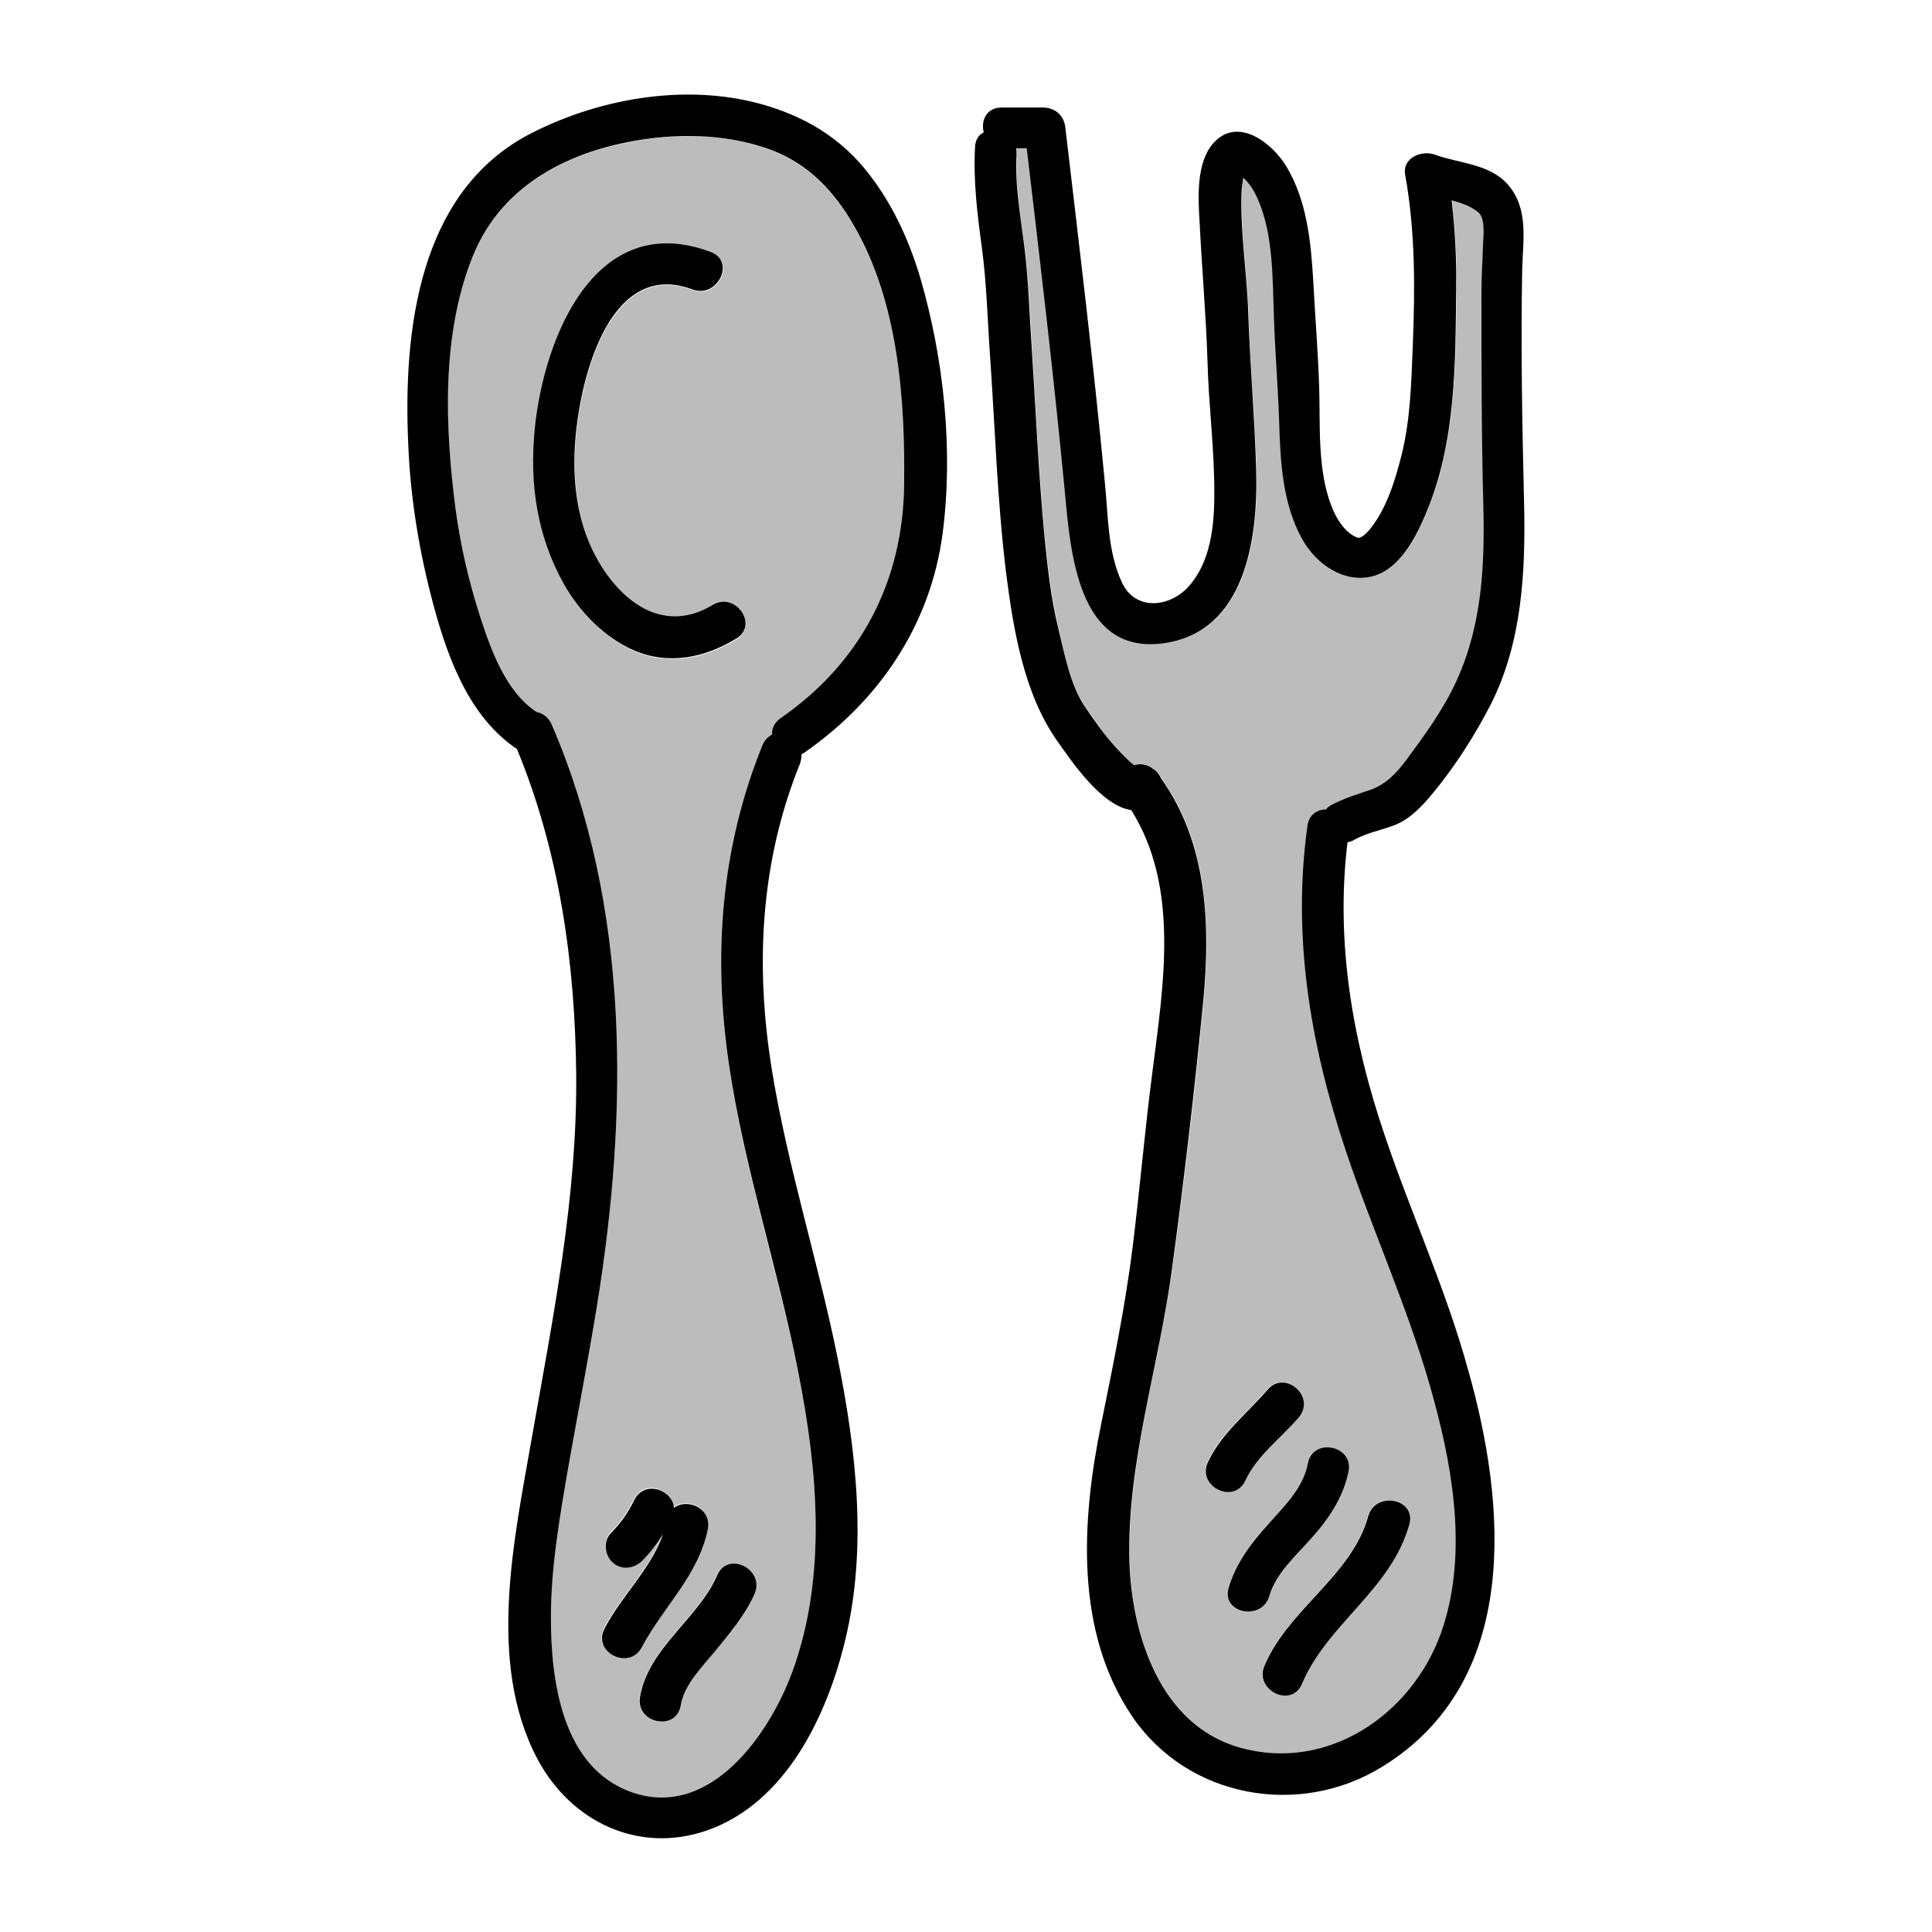 <svg xmlns="http://www.w3.org/2000/svg"  viewBox="0 0 512 512" width="100px" height="100px"><path fill="#BCBCBC" d="M351.5 214.5c.4-.4.9-.8 1.5-1.2 3.3-1.9 6.7-2.8 10.3-4 4.2-1.4 6.9-4.2 9.4-7.8 4.8-6.6 9.9-13.6 13.4-21.1 6.7-14.6 7.5-30.4 7.1-46.2-.5-19-.5-38-.5-57.1 0-4 .3-8 .4-12 .1-2.1.7-7.2-1.2-8.8-1.9-1.6-4.4-2.5-7.1-3.2.9 7.6 1.3 15.3 1.2 23-.2 20.3 0 41.2-8.1 60.2-2.6 6.1-6.7 14.2-13.6 16.3-7.8 2.3-15.5-3.2-19.2-9.9-5.1-9.3-5.7-20.3-6-30.7-.3-9.4-1.1-18.7-1.4-28.1-.4-10.2-.1-21.7-4.3-31.2-.9-2.1-2.1-4-3.8-5.6 0 0 0 0 0 0-.3 1.5-.5 2.9-.5 4.4-.3 10.6 1.5 21.2 1.8 31.7.4 13.8 1.7 27.6 2.1 41.4.5 17.8-2.6 43-24.7 45.9-22.7 3-24.5-24.2-26-40.1-2.9-30.4-6.5-60.8-10.1-91.1h-2.8c.1.5.1 1 .1 1.6-.5 8.6 1.1 17.1 2.2 25.6 1 8.4 1.3 17 1.8 25.4 1.1 16.7 1.8 33.6 3.4 50.3.8 8.1 1.8 16.2 3.6 24.1 1.5 6.6 3 14.8 6.8 20.5 2.5 3.8 5.1 7.6 8.2 10.9 1.6 1.8 3.3 3.6 5.2 5.1 0 0 0 0 0 0 1.6-.5 3.4-.3 4.9.9 1 .6 1.7 1.5 2.2 2.6 12.2 17 13.1 38.4 11.2 58.7-2.2 23.7-5.1 47.6-8.3 71.2-3.5 25.8-12 51.3-11.3 77.5.5 19.6 8.1 43.4 29.2 49.4 23.2 6.6 45.6-8.6 53.4-30.4 6.9-19.5 3.5-41.8-1.7-61.2-6.2-23-16.2-44.6-23.7-67.2-9.2-27.8-14-56.2-9.9-85.4C347 215.9 349.2 214.5 351.5 214.5zM373.4 403.9c-4.8 17.4-21.7 26.3-28.5 42.4-2.8 6.5-12.6 1.6-9.9-4.9 6.3-14.9 23.2-23.9 27.5-39.6C364.5 395.1 375.3 397.1 373.4 403.9zM357.4 389.9c-1.3 7-5.4 12.7-10.1 18-4 4.5-9.2 9.1-10.9 15-1.9 6.8-12.8 4.7-10.8-2.1 1.9-6.8 6.1-12.1 10.8-17.2 4.2-4.7 9-9.4 10.2-15.8C347.9 380.9 358.7 383 357.4 389.9zM344.1 375.5c-4.7 5.5-11.1 10.1-14.2 16.8-3 6.4-12.8 1.5-9.9-4.9 3.6-7.7 10.4-12.9 15.8-19.2C340.5 362.9 348.8 370.1 344.1 375.5zM226.3 59.9c-5.1-8.8-11.8-16.1-21.5-19.9-9.7-3.8-20.5-4.6-30.8-3.4-20.9 2.3-40.9 11.4-48.9 31.9-8.1 20.7-7.3 44.7-4.4 66.3 1.3 9.7 3.5 19.3 6.5 28.6 2.9 8.9 6.8 20 15 25.4 1.6.3 3.2 1.4 4 3.3 20.9 48.4 20.3 102.9 12 154.1-2.3 14.1-5 28.1-7.5 42.2-2.3 13.3-4.8 26.8-4.7 40.3 0 16.8 2.9 40 21.5 46.4 20.7 7.2 36.5-15.6 42.5-32 9.2-25.3 6.7-53.2 1.6-79.1-5.4-27.4-14.4-54-18.4-81.7-4.3-29-2.2-57.5 8.9-84.8.6-1.4 1.5-2.3 2.5-2.7 0-1.6.6-3.2 2.3-4.4 21.1-14.6 32.4-36.1 32.7-61.8C239.9 105.8 238 80 226.3 59.9zM160.1 431.4c4.5-8.6 12.3-15.7 15.5-25-1.6 2.5-3.4 4.9-5.5 7-2.1 2.1-5.4 2.6-7.8.5-2.2-1.9-2.6-5.6-.5-7.8 2.8-2.9 4.4-5.3 6.2-8.8 2.7-5.4 10.2-2.7 10.5 2.1 3.5-2.6 9.9-.1 8.8 5.4-2.4 12.5-11.8 20.6-17.5 31.4C166.6 442.6 156.8 437.7 160.1 431.4zM199.9 422.3c-2.5 5.7-6.6 10.6-10.6 15.4-3.4 4.1-8.1 8.8-9 14.2-1.1 7-11.9 4.9-10.8-2.1 2.1-13 15.4-20.8 20.5-32.4C192.9 410.9 202.7 415.9 199.9 422.3zM195.1 169.5c-8.2 5-17.8 7-26.9 3.1-7.9-3.4-14.4-10-18.6-17.5-7.2-12.8-9.2-26.6-7.8-41.1 2.3-24.5 16.2-58.5 46.7-47 6.6 2.5 1.7 12.3-4.9 9.9-21.8-8.2-29.4 22.9-30.9 38.3-1 10.3-.2 20.8 4.2 30.3 6 12.8 18.1 23.4 32.1 15C195 156.7 201.2 165.8 195.1 169.5z"/><path d="M212.4,199.9c0.2-0.1,0.5-0.3,0.7-0.4c19.9-13.8,33.5-33.9,36.7-58.1c2.9-22.1,0.3-46.5-5.9-67.7c-3.1-10.5-7.9-20.8-15-29.3c-6.7-8-15.2-13.1-25.1-16.2c-20.4-6.4-44.1-2.5-62.8,7c-30.2,15.3-34.2,52.6-32.8,82.8c0.6,14.5,3,28.8,6.8,42.8c3.8,14,9.5,29.3,22,37.7c11.3,27.4,15.4,56.7,15.7,86.2c0.3,32.4-6.1,64.2-11.7,96c-4.7,27-12.1,59.8,1.4,85.4c8.8,16.6,26.7,25.3,44.9,19c21-7.3,31.9-30.5,36.7-50.5c5.9-24.4,2.9-50.3-2-74.6c-5.2-25.8-13.3-50.8-17.5-76.8c-4.4-27.4-3-54.9,7.5-80.8C212.3,201.5,212.4,200.7,212.4,199.9z M204.6,194.7c-1,0.5-1.9,1.3-2.5,2.7c-11.1,27.3-13.2,55.8-8.9,84.8c4.1,27.7,13.1,54.3,18.4,81.7c5.1,25.9,7.6,53.8-1.6,79.1c-6,16.4-21.7,39.2-42.5,32c-18.6-6.5-21.5-29.6-21.5-46.4c0-13.5,2.4-27,4.7-40.3c2.5-14.1,5.2-28.1,7.5-42.2c8.3-51.1,8.9-105.7-12-154.1c-0.8-1.9-2.4-3-4-3.3c-8.2-5.4-12.1-16.5-15-25.4c-3-9.3-5.2-18.9-6.5-28.6c-2.8-21.7-3.7-45.7,4.4-66.3c8-20.5,28-29.6,48.9-31.9c10.3-1.1,21.1-0.3,30.8,3.4c9.7,3.8,16.4,11,21.5,19.9c11.7,20.1,13.6,45.9,13.3,68.7c-0.3,25.7-11.6,47.2-32.7,61.8C205.2,191.5,204.5,193.1,204.6,194.7z"/><path d="M188.9 160.3c-14 8.5-26.1-2.2-32.1-15-4.4-9.5-5.2-20-4.2-30.3 1.5-15.4 9.1-46.4 30.9-38.3 6.6 2.5 11.5-7.4 4.9-9.9-30.5-11.5-44.3 22.5-46.7 47-1.4 14.5.6 28.3 7.8 41.1 4.2 7.4 10.7 14.1 18.6 17.5 9.1 3.9 18.7 1.9 26.9-3.1C201.2 165.8 195 156.7 188.9 160.3zM190.1 417.4c-5 11.6-18.4 19.4-20.5 32.4-1.1 7 9.7 9.1 10.8 2.1.9-5.4 5.6-10.1 9-14.2 3.9-4.8 8.1-9.7 10.6-15.4C202.7 415.9 192.9 410.9 190.1 417.4zM178.6 399.6c-.3-4.8-7.8-7.5-10.5-2.1-1.8 3.6-3.4 5.9-6.2 8.8-2.1 2.1-1.7 5.9.5 7.8 2.3 2.1 5.7 1.6 7.8-.5 2.1-2.1 3.9-4.5 5.5-7-3.2 9.2-11 16.3-15.5 25-3.3 6.3 6.6 11.2 9.9 4.9 5.7-10.8 15-18.9 17.5-31.4C188.5 399.5 182 397 178.6 399.6zM366.9 300.7c-8.5-25.1-13-51.1-9.8-77.5.6-.1 1.3-.3 1.9-.7 3.2-1.8 7.1-2.5 10.5-3.8 4.2-1.6 7.5-5.2 10.3-8.6 5.8-7 11.1-15.3 15.2-23.3 8.4-16.5 9.3-35.3 8.9-53.4-.5-20.7-.9-41.4-.5-62.1.2-7.8 1.8-16.1-3.9-22.5-4.8-5.4-12.9-5.5-19.2-7.8-3.5-1.3-8.8.8-7.9 5.4 2.7 15 2.6 30.2 2 45.3-.4 9.7-.6 19.2-2.9 28.6-1.7 6.8-4 14.5-8.5 20-1.3 1.6-2.6 2.4-3.2 2.2-3.4-1.2-5.8-5.3-7-8.5-3.7-9.7-2.9-21.1-3.2-31.3-.3-9.5-1.1-19.1-1.6-28.6-.6-10.2-1.7-21-7.1-30-3.8-6.3-13-13.4-19.4-6.1-4.5 5.1-4 14.4-3.6 20.7.6 12.4 1.7 24.6 2.1 37 .3 11.9 1.9 23.7 1.8 35.5 0 8.2-1 17.7-6.7 24.1-5.1 5.8-14.2 6.6-17.7-.8-3.9-8.1-3.7-17.9-4.6-26.6-3-31.5-6.8-62.9-10.5-94.3-.4-3.1-2.8-5.1-5.9-5.1h-11c-4 0-5.5 3.5-4.7 6.6-1.3.6-2.2 1.9-2.3 3.8-.5 9 .6 17.8 1.8 26.7 1.3 9.6 1.5 19.4 2.2 29.1 1.3 18.9 1.9 38 4.2 56.9 1.9 15 4.7 32.2 13.6 44.8 3.7 5.2 11.6 17.1 19.6 18.3 12.9 20.5 8.5 46.5 5.6 69.4-2 15.3-3.3 30.7-5.2 46.1-2 16-5.2 31.5-8.4 47.3-5.2 25.5-7 54.8 8.2 77.3 14.7 21.7 44.3 27 66.3 13.4 36.8-22.6 33-69.3 22.7-105.4C383.2 341.7 373.9 321.5 366.9 300.7zM381.9 432.7c-7.8 21.8-30.2 37-53.4 30.4-21.1-6-28.6-29.9-29.2-49.4-.7-26.2 7.9-51.7 11.3-77.5 3.2-23.6 6-47.5 8.3-71.2 1.9-20.3 1-41.6-11.2-58.7-.5-1.1-1.2-2-2.2-2.6-1.5-1.2-3.3-1.4-4.9-.9 0 0 0 0 0 0-1.9-1.5-3.6-3.3-5.2-5.1-3-3.3-5.7-7.1-8.2-10.9-3.7-5.7-5.2-14-6.8-20.5-1.9-7.9-2.8-16-3.6-24.1-1.6-16.7-2.3-33.5-3.4-50.3-.6-8.5-.8-17-1.8-25.4-1-8.5-2.7-17-2.2-25.6 0-.6 0-1.1-.1-1.6h2.8c3.6 30.4 7.2 60.7 10.1 91.1 1.5 15.9 3.4 43.1 26 40.1 22-2.9 25.2-28.1 24.7-45.9-.4-13.8-1.6-27.6-2.1-41.4-.3-10.6-2.1-21.2-1.8-31.7 0-1.5.3-3 .5-4.4 0 0 0 0 0 0 1.7 1.6 2.9 3.5 3.8 5.6 4.2 9.5 3.9 21 4.3 31.2.3 9.4 1.1 18.7 1.4 28.1.3 10.4.9 21.4 6 30.7 3.7 6.8 11.4 12.2 19.2 9.9 6.9-2.1 11-10.2 13.6-16.3 8.1-19 7.9-39.9 8.1-60.2.1-7.7-.3-15.4-1.2-23 2.7.7 5.2 1.6 7.1 3.2 1.9 1.6 1.3 6.6 1.2 8.8-.1 4-.4 8-.4 12 0 19 0 38 .5 57.1.4 15.8-.4 31.6-7.1 46.2-3.4 7.5-8.5 14.5-13.4 21.1-2.6 3.5-5.3 6.3-9.4 7.8-3.5 1.2-7 2.2-10.3 4-.6.3-1.1.7-1.5 1.2-2.3 0-4.5 1.4-4.9 4.3-4.1 29.2.7 57.7 9.9 85.4 7.5 22.6 17.6 44.2 23.7 67.2C385.4 390.9 388.8 413.2 381.9 432.7z"/><path d="M362.6 401.8c-4.3 15.7-21.2 24.7-27.5 39.6-2.8 6.5 7.1 11.4 9.9 4.9 6.8-16.1 23.7-25 28.5-42.4C375.3 397.1 364.5 395.1 362.6 401.8zM346.6 387.8c-1.2 6.4-6 11.1-10.2 15.8-4.7 5.2-8.8 10.4-10.8 17.2-2 6.8 8.9 8.9 10.8 2.1 1.7-5.9 7-10.6 10.9-15 4.7-5.2 8.7-11 10.1-18C358.7 383 347.9 380.9 346.6 387.8zM335.9 368.3c-5.4 6.3-12.2 11.5-15.8 19.2-3 6.4 6.9 11.3 9.9 4.9 3.1-6.7 9.5-11.3 14.2-16.8C348.8 370.1 340.5 362.9 335.9 368.3z"/></svg>